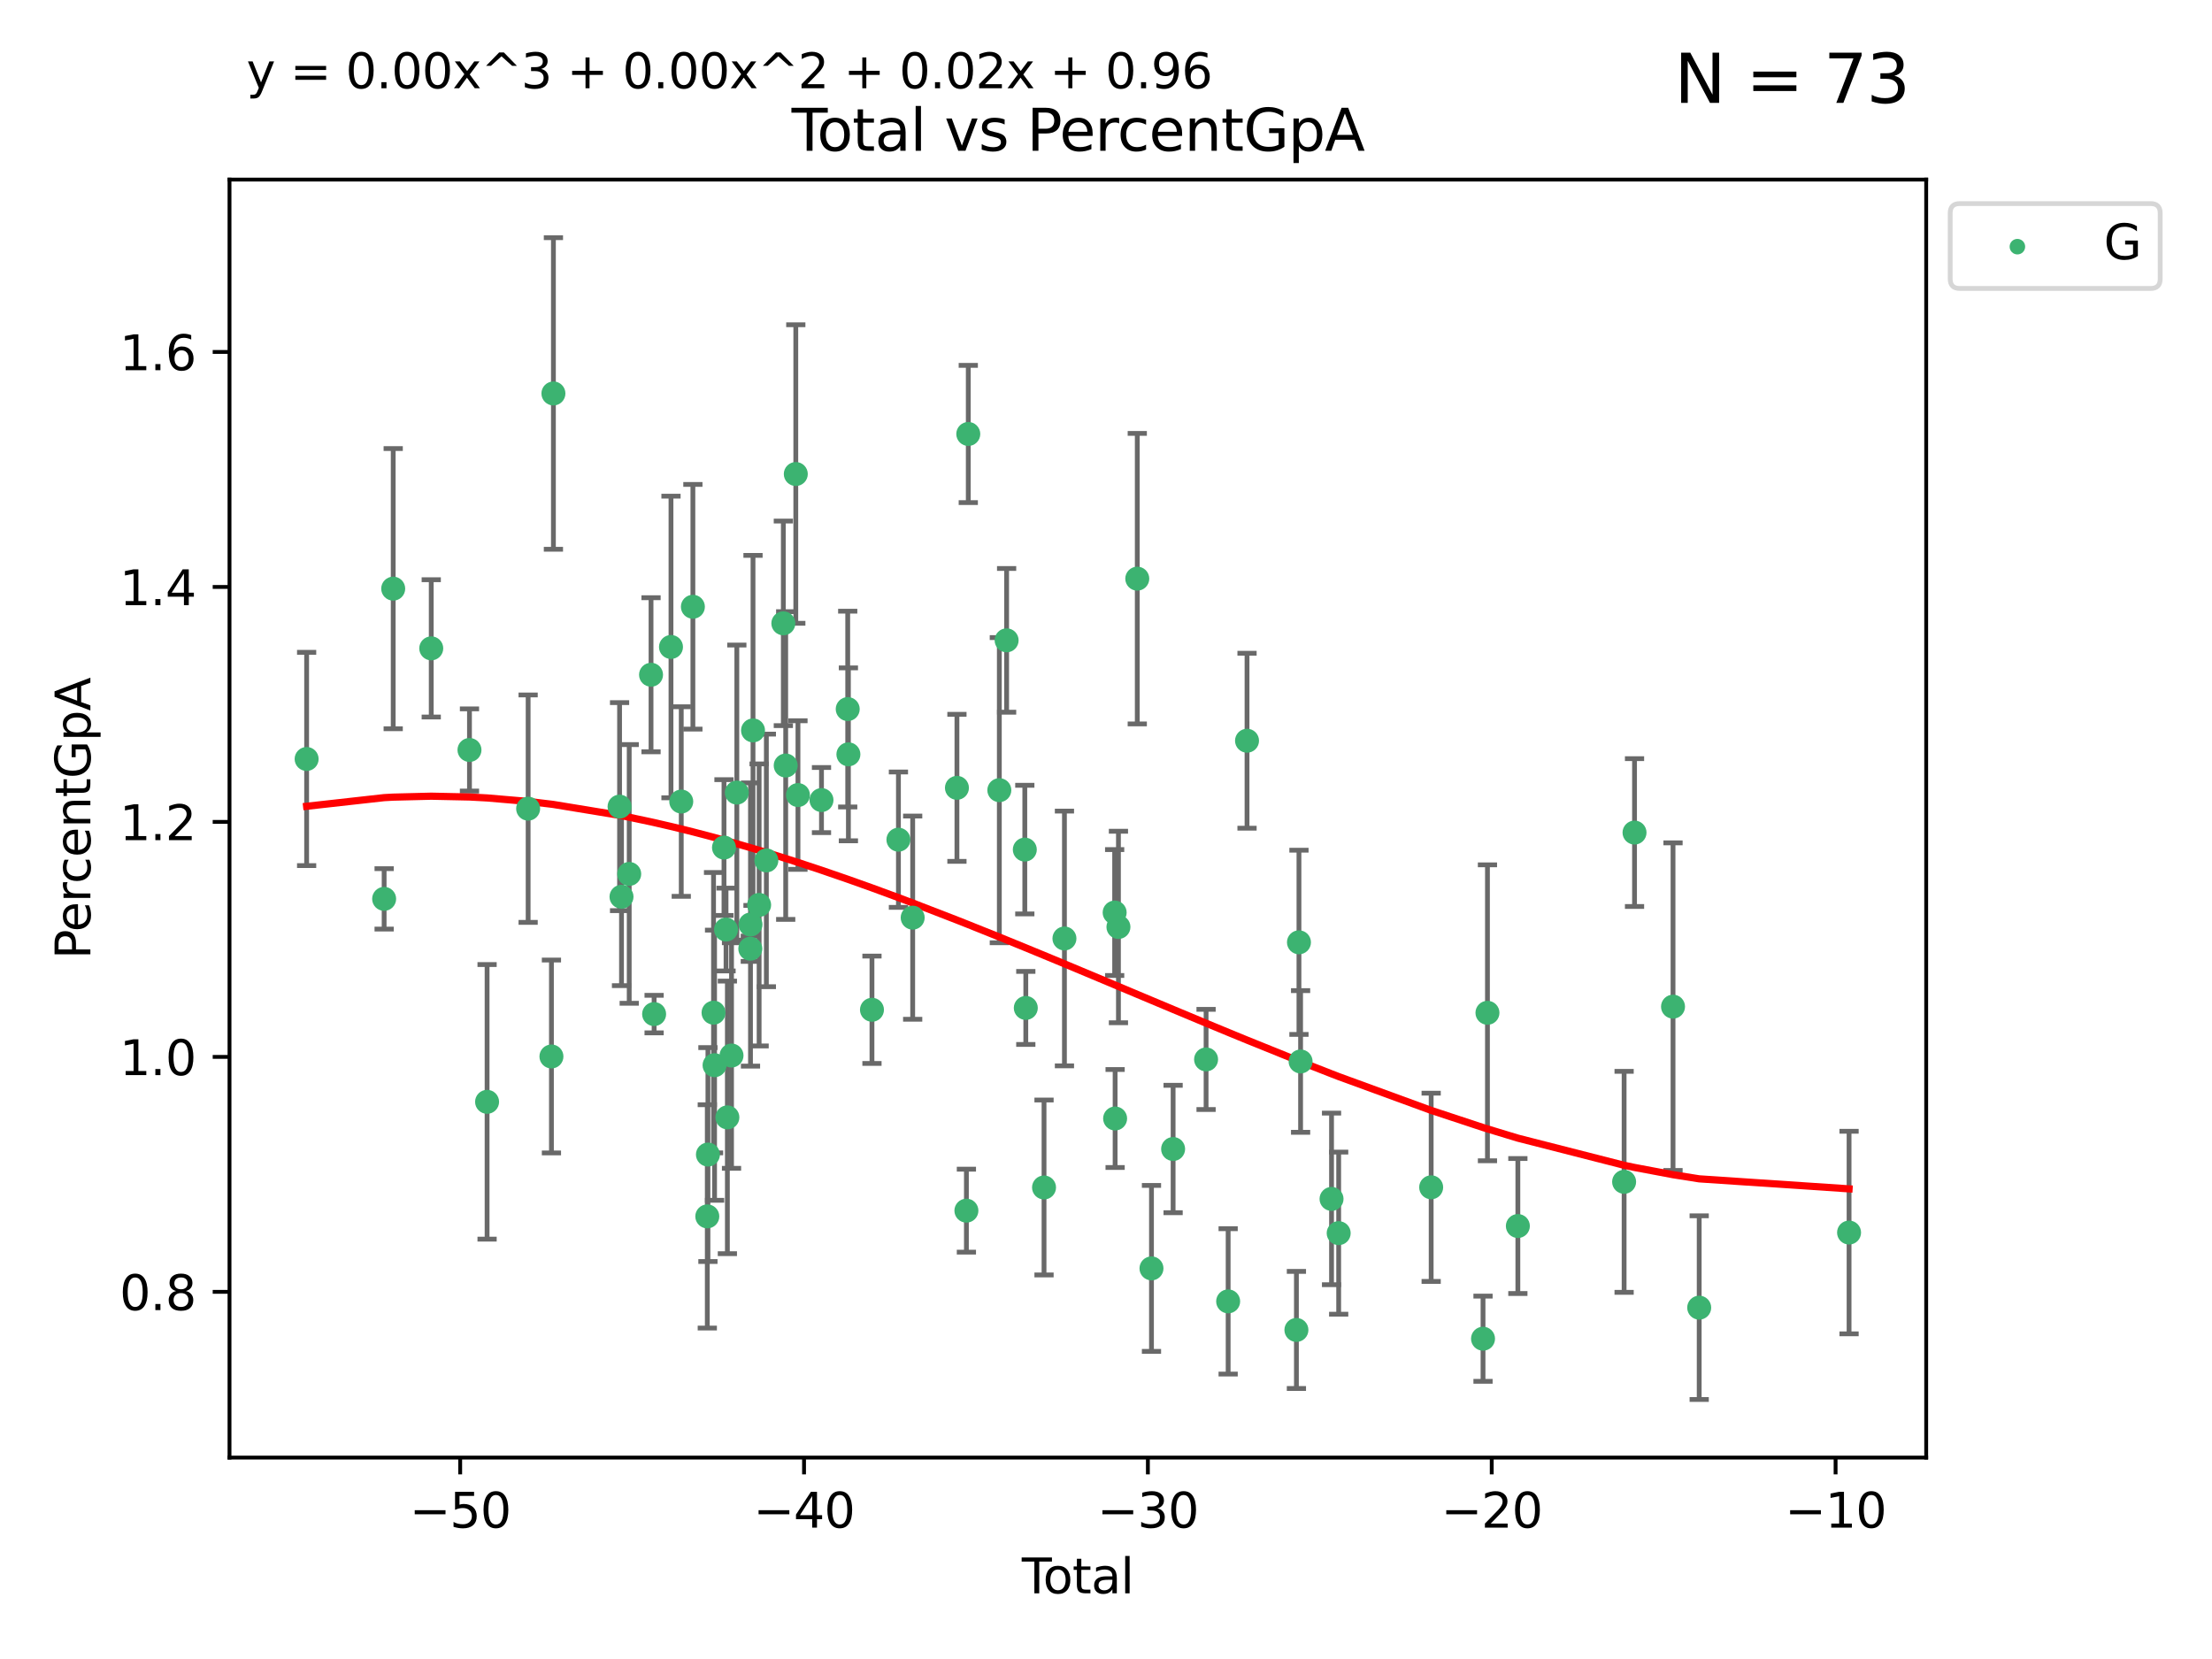 <?xml version="1.0" encoding="utf-8" standalone="no"?>
<!DOCTYPE svg PUBLIC "-//W3C//DTD SVG 1.1//EN"
  "http://www.w3.org/Graphics/SVG/1.1/DTD/svg11.dtd">
<svg xmlns:xlink="http://www.w3.org/1999/xlink" width="460.8pt" height="345.6pt" viewBox="0 0 460.8 345.6" xmlns="http://www.w3.org/2000/svg" version="1.1">
 <defs>
  <style type="text/css">*{stroke-linejoin: round; stroke-linecap: butt}</style>
 </defs>
 <g id="figure_1">
  <g id="patch_1">
   <path d="M 0 345.6 
L 460.8 345.6 
L 460.8 0 
L 0 0 
z
" style="fill: #ffffff"/>
  </g>
  <g id="axes_1">
   <g id="patch_2">
    <path d="M 47.81 303.64 
L 401.26 303.64 
L 401.26 37.411 
L 47.81 37.411 
z
" style="fill: #ffffff"/>
   </g>
   <g id="PathCollection_1">
    <defs>
     <path id="m8b95f49f62" d="M 0 1.118 
C 0.297 1.118 0.581 1 0.791 0.791 
C 1 0.581 1.118 0.297 1.118 0 
C 1.118 -0.297 1 -0.581 0.791 -0.791 
C 0.581 -1 0.297 -1.118 0 -1.118 
C -0.297 -1.118 -0.581 -1 -0.791 -0.791 
C -1 -0.581 -1.118 -0.297 -1.118 0 
C -1.118 0.297 -1 0.581 -0.791 0.791 
C -0.581 1 -0.297 1.118 0 1.118 
z
" style="stroke: #3cb371"/>
    </defs>
    <g clip-path="url(#p8c1cac45d9)">
     <use xlink:href="#m8b95f49f62" x="63.876" y="158.109" style="fill: #3cb371; stroke: #3cb371"/>
     <use xlink:href="#m8b95f49f62" x="80.023" y="187.25" style="fill: #3cb371; stroke: #3cb371"/>
     <use xlink:href="#m8b95f49f62" x="81.912" y="122.626" style="fill: #3cb371; stroke: #3cb371"/>
     <use xlink:href="#m8b95f49f62" x="89.836" y="135.065" style="fill: #3cb371; stroke: #3cb371"/>
     <use xlink:href="#m8b95f49f62" x="97.801" y="156.231" style="fill: #3cb371; stroke: #3cb371"/>
     <use xlink:href="#m8b95f49f62" x="101.468" y="229.532" style="fill: #3cb371; stroke: #3cb371"/>
     <use xlink:href="#m8b95f49f62" x="110.02" y="168.459" style="fill: #3cb371; stroke: #3cb371"/>
     <use xlink:href="#m8b95f49f62" x="114.874" y="220.084" style="fill: #3cb371; stroke: #3cb371"/>
     <use xlink:href="#m8b95f49f62" x="115.287" y="81.965" style="fill: #3cb371; stroke: #3cb371"/>
     <use xlink:href="#m8b95f49f62" x="129.068" y="168.035" style="fill: #3cb371; stroke: #3cb371"/>
     <use xlink:href="#m8b95f49f62" x="129.472" y="186.811" style="fill: #3cb371; stroke: #3cb371"/>
     <use xlink:href="#m8b95f49f62" x="131.077" y="182.057" style="fill: #3cb371; stroke: #3cb371"/>
     <use xlink:href="#m8b95f49f62" x="135.623" y="140.562" style="fill: #3cb371; stroke: #3cb371"/>
     <use xlink:href="#m8b95f49f62" x="136.264" y="211.251" style="fill: #3cb371; stroke: #3cb371"/>
     <use xlink:href="#m8b95f49f62" x="139.779" y="134.775" style="fill: #3cb371; stroke: #3cb371"/>
     <use xlink:href="#m8b95f49f62" x="141.918" y="166.976" style="fill: #3cb371; stroke: #3cb371"/>
     <use xlink:href="#m8b95f49f62" x="144.341" y="126.4" style="fill: #3cb371; stroke: #3cb371"/>
     <use xlink:href="#m8b95f49f62" x="147.343" y="253.396" style="fill: #3cb371; stroke: #3cb371"/>
     <use xlink:href="#m8b95f49f62" x="147.475" y="240.516" style="fill: #3cb371; stroke: #3cb371"/>
     <use xlink:href="#m8b95f49f62" x="148.644" y="210.96" style="fill: #3cb371; stroke: #3cb371"/>
     <use xlink:href="#m8b95f49f62" x="148.857" y="221.904" style="fill: #3cb371; stroke: #3cb371"/>
     <use xlink:href="#m8b95f49f62" x="150.82" y="176.561" style="fill: #3cb371; stroke: #3cb371"/>
     <use xlink:href="#m8b95f49f62" x="151.246" y="193.641" style="fill: #3cb371; stroke: #3cb371"/>
     <use xlink:href="#m8b95f49f62" x="151.526" y="232.77" style="fill: #3cb371; stroke: #3cb371"/>
     <use xlink:href="#m8b95f49f62" x="152.389" y="219.885" style="fill: #3cb371; stroke: #3cb371"/>
     <use xlink:href="#m8b95f49f62" x="153.495" y="165.112" style="fill: #3cb371; stroke: #3cb371"/>
     <use xlink:href="#m8b95f49f62" x="156.302" y="197.638" style="fill: #3cb371; stroke: #3cb371"/>
     <use xlink:href="#m8b95f49f62" x="156.342" y="192.593" style="fill: #3cb371; stroke: #3cb371"/>
     <use xlink:href="#m8b95f49f62" x="156.867" y="152.157" style="fill: #3cb371; stroke: #3cb371"/>
     <use xlink:href="#m8b95f49f62" x="158.14" y="188.514" style="fill: #3cb371; stroke: #3cb371"/>
     <use xlink:href="#m8b95f49f62" x="159.647" y="179.242" style="fill: #3cb371; stroke: #3cb371"/>
     <use xlink:href="#m8b95f49f62" x="163.184" y="129.851" style="fill: #3cb371; stroke: #3cb371"/>
     <use xlink:href="#m8b95f49f62" x="163.676" y="159.473" style="fill: #3cb371; stroke: #3cb371"/>
     <use xlink:href="#m8b95f49f62" x="165.779" y="98.747" style="fill: #3cb371; stroke: #3cb371"/>
     <use xlink:href="#m8b95f49f62" x="166.23" y="165.624" style="fill: #3cb371; stroke: #3cb371"/>
     <use xlink:href="#m8b95f49f62" x="171.131" y="166.668" style="fill: #3cb371; stroke: #3cb371"/>
     <use xlink:href="#m8b95f49f62" x="176.595" y="147.713" style="fill: #3cb371; stroke: #3cb371"/>
     <use xlink:href="#m8b95f49f62" x="176.738" y="157.143" style="fill: #3cb371; stroke: #3cb371"/>
     <use xlink:href="#m8b95f49f62" x="181.647" y="210.353" style="fill: #3cb371; stroke: #3cb371"/>
     <use xlink:href="#m8b95f49f62" x="187.159" y="174.922" style="fill: #3cb371; stroke: #3cb371"/>
     <use xlink:href="#m8b95f49f62" x="190.128" y="191.165" style="fill: #3cb371; stroke: #3cb371"/>
     <use xlink:href="#m8b95f49f62" x="199.347" y="164.123" style="fill: #3cb371; stroke: #3cb371"/>
     <use xlink:href="#m8b95f49f62" x="201.319" y="252.201" style="fill: #3cb371; stroke: #3cb371"/>
     <use xlink:href="#m8b95f49f62" x="201.71" y="90.404" style="fill: #3cb371; stroke: #3cb371"/>
     <use xlink:href="#m8b95f49f62" x="208.179" y="164.606" style="fill: #3cb371; stroke: #3cb371"/>
     <use xlink:href="#m8b95f49f62" x="209.697" y="133.393" style="fill: #3cb371; stroke: #3cb371"/>
     <use xlink:href="#m8b95f49f62" x="213.486" y="176.986" style="fill: #3cb371; stroke: #3cb371"/>
     <use xlink:href="#m8b95f49f62" x="213.693" y="209.971" style="fill: #3cb371; stroke: #3cb371"/>
     <use xlink:href="#m8b95f49f62" x="217.491" y="247.373" style="fill: #3cb371; stroke: #3cb371"/>
     <use xlink:href="#m8b95f49f62" x="221.743" y="195.503" style="fill: #3cb371; stroke: #3cb371"/>
     <use xlink:href="#m8b95f49f62" x="232.203" y="190.1" style="fill: #3cb371; stroke: #3cb371"/>
     <use xlink:href="#m8b95f49f62" x="232.299" y="233.004" style="fill: #3cb371; stroke: #3cb371"/>
     <use xlink:href="#m8b95f49f62" x="232.992" y="193.108" style="fill: #3cb371; stroke: #3cb371"/>
     <use xlink:href="#m8b95f49f62" x="236.915" y="120.545" style="fill: #3cb371; stroke: #3cb371"/>
     <use xlink:href="#m8b95f49f62" x="239.874" y="264.23" style="fill: #3cb371; stroke: #3cb371"/>
     <use xlink:href="#m8b95f49f62" x="244.381" y="239.36" style="fill: #3cb371; stroke: #3cb371"/>
     <use xlink:href="#m8b95f49f62" x="251.249" y="220.694" style="fill: #3cb371; stroke: #3cb371"/>
     <use xlink:href="#m8b95f49f62" x="255.847" y="271.1" style="fill: #3cb371; stroke: #3cb371"/>
     <use xlink:href="#m8b95f49f62" x="259.778" y="154.305" style="fill: #3cb371; stroke: #3cb371"/>
     <use xlink:href="#m8b95f49f62" x="270.066" y="277.052" style="fill: #3cb371; stroke: #3cb371"/>
     <use xlink:href="#m8b95f49f62" x="270.597" y="196.301" style="fill: #3cb371; stroke: #3cb371"/>
     <use xlink:href="#m8b95f49f62" x="270.937" y="221.123" style="fill: #3cb371; stroke: #3cb371"/>
     <use xlink:href="#m8b95f49f62" x="277.384" y="249.754" style="fill: #3cb371; stroke: #3cb371"/>
     <use xlink:href="#m8b95f49f62" x="278.871" y="256.886" style="fill: #3cb371; stroke: #3cb371"/>
     <use xlink:href="#m8b95f49f62" x="298.138" y="247.336" style="fill: #3cb371; stroke: #3cb371"/>
     <use xlink:href="#m8b95f49f62" x="308.941" y="278.878" style="fill: #3cb371; stroke: #3cb371"/>
     <use xlink:href="#m8b95f49f62" x="309.865" y="210.985" style="fill: #3cb371; stroke: #3cb371"/>
     <use xlink:href="#m8b95f49f62" x="316.198" y="255.403" style="fill: #3cb371; stroke: #3cb371"/>
     <use xlink:href="#m8b95f49f62" x="338.333" y="246.197" style="fill: #3cb371; stroke: #3cb371"/>
     <use xlink:href="#m8b95f49f62" x="340.502" y="173.441" style="fill: #3cb371; stroke: #3cb371"/>
     <use xlink:href="#m8b95f49f62" x="348.522" y="209.702" style="fill: #3cb371; stroke: #3cb371"/>
     <use xlink:href="#m8b95f49f62" x="353.974" y="272.408" style="fill: #3cb371; stroke: #3cb371"/>
     <use xlink:href="#m8b95f49f62" x="385.194" y="256.764" style="fill: #3cb371; stroke: #3cb371"/>
    </g>
   </g>
   <g id="matplotlib.axis_1">
    <g id="xtick_1">
     <g id="line2d_1">
      <defs>
       <path id="m58af011d8e" d="M 0 0 
L 0 3.5 
" style="stroke: #000000; stroke-width: 0.8"/>
      </defs>
      <g>
       <use xlink:href="#m58af011d8e" x="95.864" y="303.64" style="stroke: #000000; stroke-width: 0.8"/>
      </g>
     </g>
     <g id="text_1">
      <!-- −50 -->
      <g transform="translate(85.312 318.238)scale(0.1 -0.1)">
       <defs>
        <path id="DejaVuSans-2212" d="M 678 2272 
L 4684 2272 
L 4684 1741 
L 678 1741 
L 678 2272 
z
" transform="scale(0.016)"/>
        <path id="DejaVuSans-35" d="M 691 4666 
L 3169 4666 
L 3169 4134 
L 1269 4134 
L 1269 2991 
Q 1406 3038 1543 3061 
Q 1681 3084 1819 3084 
Q 2600 3084 3056 2656 
Q 3513 2228 3513 1497 
Q 3513 744 3044 326 
Q 2575 -91 1722 -91 
Q 1428 -91 1123 -41 
Q 819 9 494 109 
L 494 744 
Q 775 591 1075 516 
Q 1375 441 1709 441 
Q 2250 441 2565 725 
Q 2881 1009 2881 1497 
Q 2881 1984 2565 2268 
Q 2250 2553 1709 2553 
Q 1456 2553 1204 2497 
Q 953 2441 691 2322 
L 691 4666 
z
" transform="scale(0.016)"/>
        <path id="DejaVuSans-30" d="M 2034 4250 
Q 1547 4250 1301 3770 
Q 1056 3291 1056 2328 
Q 1056 1369 1301 889 
Q 1547 409 2034 409 
Q 2525 409 2770 889 
Q 3016 1369 3016 2328 
Q 3016 3291 2770 3770 
Q 2525 4250 2034 4250 
z
M 2034 4750 
Q 2819 4750 3233 4129 
Q 3647 3509 3647 2328 
Q 3647 1150 3233 529 
Q 2819 -91 2034 -91 
Q 1250 -91 836 529 
Q 422 1150 422 2328 
Q 422 3509 836 4129 
Q 1250 4750 2034 4750 
z
" transform="scale(0.016)"/>
       </defs>
       <use xlink:href="#DejaVuSans-2212"/>
       <use xlink:href="#DejaVuSans-35" x="83.789"/>
       <use xlink:href="#DejaVuSans-30" x="147.412"/>
      </g>
     </g>
    </g>
    <g id="xtick_2">
     <g id="line2d_2">
      <g>
       <use xlink:href="#m58af011d8e" x="167.495" y="303.64" style="stroke: #000000; stroke-width: 0.8"/>
      </g>
     </g>
     <g id="text_2">
      <!-- −40 -->
      <g transform="translate(156.942 318.238)scale(0.1 -0.1)">
       <defs>
        <path id="DejaVuSans-34" d="M 2419 4116 
L 825 1625 
L 2419 1625 
L 2419 4116 
z
M 2253 4666 
L 3047 4666 
L 3047 1625 
L 3713 1625 
L 3713 1100 
L 3047 1100 
L 3047 0 
L 2419 0 
L 2419 1100 
L 313 1100 
L 313 1709 
L 2253 4666 
z
" transform="scale(0.016)"/>
       </defs>
       <use xlink:href="#DejaVuSans-2212"/>
       <use xlink:href="#DejaVuSans-34" x="83.789"/>
       <use xlink:href="#DejaVuSans-30" x="147.412"/>
      </g>
     </g>
    </g>
    <g id="xtick_3">
     <g id="line2d_3">
      <g>
       <use xlink:href="#m58af011d8e" x="239.125" y="303.64" style="stroke: #000000; stroke-width: 0.8"/>
      </g>
     </g>
     <g id="text_3">
      <!-- −30 -->
      <g transform="translate(228.573 318.238)scale(0.1 -0.1)">
       <defs>
        <path id="DejaVuSans-33" d="M 2597 2516 
Q 3050 2419 3304 2112 
Q 3559 1806 3559 1356 
Q 3559 666 3084 287 
Q 2609 -91 1734 -91 
Q 1441 -91 1130 -33 
Q 819 25 488 141 
L 488 750 
Q 750 597 1062 519 
Q 1375 441 1716 441 
Q 2309 441 2620 675 
Q 2931 909 2931 1356 
Q 2931 1769 2642 2001 
Q 2353 2234 1838 2234 
L 1294 2234 
L 1294 2753 
L 1863 2753 
Q 2328 2753 2575 2939 
Q 2822 3125 2822 3475 
Q 2822 3834 2567 4026 
Q 2313 4219 1838 4219 
Q 1578 4219 1281 4162 
Q 984 4106 628 3988 
L 628 4550 
Q 988 4650 1302 4700 
Q 1616 4750 1894 4750 
Q 2613 4750 3031 4423 
Q 3450 4097 3450 3541 
Q 3450 3153 3228 2886 
Q 3006 2619 2597 2516 
z
" transform="scale(0.016)"/>
       </defs>
       <use xlink:href="#DejaVuSans-2212"/>
       <use xlink:href="#DejaVuSans-33" x="83.789"/>
       <use xlink:href="#DejaVuSans-30" x="147.412"/>
      </g>
     </g>
    </g>
    <g id="xtick_4">
     <g id="line2d_4">
      <g>
       <use xlink:href="#m58af011d8e" x="310.756" y="303.64" style="stroke: #000000; stroke-width: 0.8"/>
      </g>
     </g>
     <g id="text_4">
      <!-- −20 -->
      <g transform="translate(300.203 318.238)scale(0.1 -0.1)">
       <defs>
        <path id="DejaVuSans-32" d="M 1228 531 
L 3431 531 
L 3431 0 
L 469 0 
L 469 531 
Q 828 903 1448 1529 
Q 2069 2156 2228 2338 
Q 2531 2678 2651 2914 
Q 2772 3150 2772 3378 
Q 2772 3750 2511 3984 
Q 2250 4219 1831 4219 
Q 1534 4219 1204 4116 
Q 875 4013 500 3803 
L 500 4441 
Q 881 4594 1212 4672 
Q 1544 4750 1819 4750 
Q 2544 4750 2975 4387 
Q 3406 4025 3406 3419 
Q 3406 3131 3298 2873 
Q 3191 2616 2906 2266 
Q 2828 2175 2409 1742 
Q 1991 1309 1228 531 
z
" transform="scale(0.016)"/>
       </defs>
       <use xlink:href="#DejaVuSans-2212"/>
       <use xlink:href="#DejaVuSans-32" x="83.789"/>
       <use xlink:href="#DejaVuSans-30" x="147.412"/>
      </g>
     </g>
    </g>
    <g id="xtick_5">
     <g id="line2d_5">
      <g>
       <use xlink:href="#m58af011d8e" x="382.386" y="303.64" style="stroke: #000000; stroke-width: 0.8"/>
      </g>
     </g>
     <g id="text_5">
      <!-- −10 -->
      <g transform="translate(371.834 318.238)scale(0.1 -0.1)">
       <defs>
        <path id="DejaVuSans-31" d="M 794 531 
L 1825 531 
L 1825 4091 
L 703 3866 
L 703 4441 
L 1819 4666 
L 2450 4666 
L 2450 531 
L 3481 531 
L 3481 0 
L 794 0 
L 794 531 
z
" transform="scale(0.016)"/>
       </defs>
       <use xlink:href="#DejaVuSans-2212"/>
       <use xlink:href="#DejaVuSans-31" x="83.789"/>
       <use xlink:href="#DejaVuSans-30" x="147.412"/>
      </g>
     </g>
    </g>
    <g id="text_6">
     <!-- Total -->
     <g transform="translate(212.858 331.917)scale(0.1 -0.1)">
      <defs>
       <path id="DejaVuSans-54" d="M -19 4666 
L 3928 4666 
L 3928 4134 
L 2272 4134 
L 2272 0 
L 1638 0 
L 1638 4134 
L -19 4134 
L -19 4666 
z
" transform="scale(0.016)"/>
       <path id="DejaVuSans-6f" d="M 1959 3097 
Q 1497 3097 1228 2736 
Q 959 2375 959 1747 
Q 959 1119 1226 758 
Q 1494 397 1959 397 
Q 2419 397 2687 759 
Q 2956 1122 2956 1747 
Q 2956 2369 2687 2733 
Q 2419 3097 1959 3097 
z
M 1959 3584 
Q 2709 3584 3137 3096 
Q 3566 2609 3566 1747 
Q 3566 888 3137 398 
Q 2709 -91 1959 -91 
Q 1206 -91 779 398 
Q 353 888 353 1747 
Q 353 2609 779 3096 
Q 1206 3584 1959 3584 
z
" transform="scale(0.016)"/>
       <path id="DejaVuSans-74" d="M 1172 4494 
L 1172 3500 
L 2356 3500 
L 2356 3053 
L 1172 3053 
L 1172 1153 
Q 1172 725 1289 603 
Q 1406 481 1766 481 
L 2356 481 
L 2356 0 
L 1766 0 
Q 1100 0 847 248 
Q 594 497 594 1153 
L 594 3053 
L 172 3053 
L 172 3500 
L 594 3500 
L 594 4494 
L 1172 4494 
z
" transform="scale(0.016)"/>
       <path id="DejaVuSans-61" d="M 2194 1759 
Q 1497 1759 1228 1600 
Q 959 1441 959 1056 
Q 959 750 1161 570 
Q 1363 391 1709 391 
Q 2188 391 2477 730 
Q 2766 1069 2766 1631 
L 2766 1759 
L 2194 1759 
z
M 3341 1997 
L 3341 0 
L 2766 0 
L 2766 531 
Q 2569 213 2275 61 
Q 1981 -91 1556 -91 
Q 1019 -91 701 211 
Q 384 513 384 1019 
Q 384 1609 779 1909 
Q 1175 2209 1959 2209 
L 2766 2209 
L 2766 2266 
Q 2766 2663 2505 2880 
Q 2244 3097 1772 3097 
Q 1472 3097 1187 3025 
Q 903 2953 641 2809 
L 641 3341 
Q 956 3463 1253 3523 
Q 1550 3584 1831 3584 
Q 2591 3584 2966 3190 
Q 3341 2797 3341 1997 
z
" transform="scale(0.016)"/>
       <path id="DejaVuSans-6c" d="M 603 4863 
L 1178 4863 
L 1178 0 
L 603 0 
L 603 4863 
z
" transform="scale(0.016)"/>
      </defs>
      <use xlink:href="#DejaVuSans-54"/>
      <use xlink:href="#DejaVuSans-6f" x="44.084"/>
      <use xlink:href="#DejaVuSans-74" x="105.266"/>
      <use xlink:href="#DejaVuSans-61" x="144.475"/>
      <use xlink:href="#DejaVuSans-6c" x="205.754"/>
     </g>
    </g>
   </g>
   <g id="matplotlib.axis_2">
    <g id="ytick_1">
     <g id="line2d_6">
      <defs>
       <path id="mfba64fe95c" d="M 0 0 
L -3.5 0 
" style="stroke: #000000; stroke-width: 0.8"/>
      </defs>
      <g>
       <use xlink:href="#mfba64fe95c" x="47.81" y="269.118" style="stroke: #000000; stroke-width: 0.8"/>
      </g>
     </g>
     <g id="text_7">
      <!-- 0.8 -->
      <g transform="translate(24.907 272.918)scale(0.1 -0.1)">
       <defs>
        <path id="DejaVuSans-2e" d="M 684 794 
L 1344 794 
L 1344 0 
L 684 0 
L 684 794 
z
" transform="scale(0.016)"/>
        <path id="DejaVuSans-38" d="M 2034 2216 
Q 1584 2216 1326 1975 
Q 1069 1734 1069 1313 
Q 1069 891 1326 650 
Q 1584 409 2034 409 
Q 2484 409 2743 651 
Q 3003 894 3003 1313 
Q 3003 1734 2745 1975 
Q 2488 2216 2034 2216 
z
M 1403 2484 
Q 997 2584 770 2862 
Q 544 3141 544 3541 
Q 544 4100 942 4425 
Q 1341 4750 2034 4750 
Q 2731 4750 3128 4425 
Q 3525 4100 3525 3541 
Q 3525 3141 3298 2862 
Q 3072 2584 2669 2484 
Q 3125 2378 3379 2068 
Q 3634 1759 3634 1313 
Q 3634 634 3220 271 
Q 2806 -91 2034 -91 
Q 1263 -91 848 271 
Q 434 634 434 1313 
Q 434 1759 690 2068 
Q 947 2378 1403 2484 
z
M 1172 3481 
Q 1172 3119 1398 2916 
Q 1625 2713 2034 2713 
Q 2441 2713 2670 2916 
Q 2900 3119 2900 3481 
Q 2900 3844 2670 4047 
Q 2441 4250 2034 4250 
Q 1625 4250 1398 4047 
Q 1172 3844 1172 3481 
z
" transform="scale(0.016)"/>
       </defs>
       <use xlink:href="#DejaVuSans-30"/>
       <use xlink:href="#DejaVuSans-2e" x="63.623"/>
       <use xlink:href="#DejaVuSans-38" x="95.41"/>
      </g>
     </g>
    </g>
    <g id="ytick_2">
     <g id="line2d_7">
      <g>
       <use xlink:href="#mfba64fe95c" x="47.81" y="220.168" style="stroke: #000000; stroke-width: 0.8"/>
      </g>
     </g>
     <g id="text_8">
      <!-- 1.0 -->
      <g transform="translate(24.907 223.967)scale(0.1 -0.1)">
       <use xlink:href="#DejaVuSans-31"/>
       <use xlink:href="#DejaVuSans-2e" x="63.623"/>
       <use xlink:href="#DejaVuSans-30" x="95.41"/>
      </g>
     </g>
    </g>
    <g id="ytick_3">
     <g id="line2d_8">
      <g>
       <use xlink:href="#mfba64fe95c" x="47.81" y="171.218" style="stroke: #000000; stroke-width: 0.8"/>
      </g>
     </g>
     <g id="text_9">
      <!-- 1.2 -->
      <g transform="translate(24.907 175.017)scale(0.1 -0.1)">
       <use xlink:href="#DejaVuSans-31"/>
       <use xlink:href="#DejaVuSans-2e" x="63.623"/>
       <use xlink:href="#DejaVuSans-32" x="95.41"/>
      </g>
     </g>
    </g>
    <g id="ytick_4">
     <g id="line2d_9">
      <g>
       <use xlink:href="#mfba64fe95c" x="47.81" y="122.268" style="stroke: #000000; stroke-width: 0.8"/>
      </g>
     </g>
     <g id="text_10">
      <!-- 1.4 -->
      <g transform="translate(24.907 126.067)scale(0.1 -0.1)">
       <use xlink:href="#DejaVuSans-31"/>
       <use xlink:href="#DejaVuSans-2e" x="63.623"/>
       <use xlink:href="#DejaVuSans-34" x="95.41"/>
      </g>
     </g>
    </g>
    <g id="ytick_5">
     <g id="line2d_10">
      <g>
       <use xlink:href="#mfba64fe95c" x="47.81" y="73.317" style="stroke: #000000; stroke-width: 0.8"/>
      </g>
     </g>
     <g id="text_11">
      <!-- 1.6 -->
      <g transform="translate(24.907 77.117)scale(0.1 -0.1)">
       <defs>
        <path id="DejaVuSans-36" d="M 2113 2584 
Q 1688 2584 1439 2293 
Q 1191 2003 1191 1497 
Q 1191 994 1439 701 
Q 1688 409 2113 409 
Q 2538 409 2786 701 
Q 3034 994 3034 1497 
Q 3034 2003 2786 2293 
Q 2538 2584 2113 2584 
z
M 3366 4563 
L 3366 3988 
Q 3128 4100 2886 4159 
Q 2644 4219 2406 4219 
Q 1781 4219 1451 3797 
Q 1122 3375 1075 2522 
Q 1259 2794 1537 2939 
Q 1816 3084 2150 3084 
Q 2853 3084 3261 2657 
Q 3669 2231 3669 1497 
Q 3669 778 3244 343 
Q 2819 -91 2113 -91 
Q 1303 -91 875 529 
Q 447 1150 447 2328 
Q 447 3434 972 4092 
Q 1497 4750 2381 4750 
Q 2619 4750 2861 4703 
Q 3103 4656 3366 4563 
z
" transform="scale(0.016)"/>
       </defs>
       <use xlink:href="#DejaVuSans-31"/>
       <use xlink:href="#DejaVuSans-2e" x="63.623"/>
       <use xlink:href="#DejaVuSans-36" x="95.41"/>
      </g>
     </g>
    </g>
    <g id="text_12">
     <!-- PercentGpA -->
     <g transform="translate(18.827 199.802)rotate(-90)scale(0.1 -0.1)">
      <defs>
       <path id="DejaVuSans-50" d="M 1259 4147 
L 1259 2394 
L 2053 2394 
Q 2494 2394 2734 2622 
Q 2975 2850 2975 3272 
Q 2975 3691 2734 3919 
Q 2494 4147 2053 4147 
L 1259 4147 
z
M 628 4666 
L 2053 4666 
Q 2838 4666 3239 4311 
Q 3641 3956 3641 3272 
Q 3641 2581 3239 2228 
Q 2838 1875 2053 1875 
L 1259 1875 
L 1259 0 
L 628 0 
L 628 4666 
z
" transform="scale(0.016)"/>
       <path id="DejaVuSans-65" d="M 3597 1894 
L 3597 1613 
L 953 1613 
Q 991 1019 1311 708 
Q 1631 397 2203 397 
Q 2534 397 2845 478 
Q 3156 559 3463 722 
L 3463 178 
Q 3153 47 2828 -22 
Q 2503 -91 2169 -91 
Q 1331 -91 842 396 
Q 353 884 353 1716 
Q 353 2575 817 3079 
Q 1281 3584 2069 3584 
Q 2775 3584 3186 3129 
Q 3597 2675 3597 1894 
z
M 3022 2063 
Q 3016 2534 2758 2815 
Q 2500 3097 2075 3097 
Q 1594 3097 1305 2825 
Q 1016 2553 972 2059 
L 3022 2063 
z
" transform="scale(0.016)"/>
       <path id="DejaVuSans-72" d="M 2631 2963 
Q 2534 3019 2420 3045 
Q 2306 3072 2169 3072 
Q 1681 3072 1420 2755 
Q 1159 2438 1159 1844 
L 1159 0 
L 581 0 
L 581 3500 
L 1159 3500 
L 1159 2956 
Q 1341 3275 1631 3429 
Q 1922 3584 2338 3584 
Q 2397 3584 2469 3576 
Q 2541 3569 2628 3553 
L 2631 2963 
z
" transform="scale(0.016)"/>
       <path id="DejaVuSans-63" d="M 3122 3366 
L 3122 2828 
Q 2878 2963 2633 3030 
Q 2388 3097 2138 3097 
Q 1578 3097 1268 2742 
Q 959 2388 959 1747 
Q 959 1106 1268 751 
Q 1578 397 2138 397 
Q 2388 397 2633 464 
Q 2878 531 3122 666 
L 3122 134 
Q 2881 22 2623 -34 
Q 2366 -91 2075 -91 
Q 1284 -91 818 406 
Q 353 903 353 1747 
Q 353 2603 823 3093 
Q 1294 3584 2113 3584 
Q 2378 3584 2631 3529 
Q 2884 3475 3122 3366 
z
" transform="scale(0.016)"/>
       <path id="DejaVuSans-6e" d="M 3513 2113 
L 3513 0 
L 2938 0 
L 2938 2094 
Q 2938 2591 2744 2837 
Q 2550 3084 2163 3084 
Q 1697 3084 1428 2787 
Q 1159 2491 1159 1978 
L 1159 0 
L 581 0 
L 581 3500 
L 1159 3500 
L 1159 2956 
Q 1366 3272 1645 3428 
Q 1925 3584 2291 3584 
Q 2894 3584 3203 3211 
Q 3513 2838 3513 2113 
z
" transform="scale(0.016)"/>
       <path id="DejaVuSans-47" d="M 3809 666 
L 3809 1919 
L 2778 1919 
L 2778 2438 
L 4434 2438 
L 4434 434 
Q 4069 175 3628 42 
Q 3188 -91 2688 -91 
Q 1594 -91 976 548 
Q 359 1188 359 2328 
Q 359 3472 976 4111 
Q 1594 4750 2688 4750 
Q 3144 4750 3555 4637 
Q 3966 4525 4313 4306 
L 4313 3634 
Q 3963 3931 3569 4081 
Q 3175 4231 2741 4231 
Q 1884 4231 1454 3753 
Q 1025 3275 1025 2328 
Q 1025 1384 1454 906 
Q 1884 428 2741 428 
Q 3075 428 3337 486 
Q 3600 544 3809 666 
z
" transform="scale(0.016)"/>
       <path id="DejaVuSans-70" d="M 1159 525 
L 1159 -1331 
L 581 -1331 
L 581 3500 
L 1159 3500 
L 1159 2969 
Q 1341 3281 1617 3432 
Q 1894 3584 2278 3584 
Q 2916 3584 3314 3078 
Q 3713 2572 3713 1747 
Q 3713 922 3314 415 
Q 2916 -91 2278 -91 
Q 1894 -91 1617 61 
Q 1341 213 1159 525 
z
M 3116 1747 
Q 3116 2381 2855 2742 
Q 2594 3103 2138 3103 
Q 1681 3103 1420 2742 
Q 1159 2381 1159 1747 
Q 1159 1113 1420 752 
Q 1681 391 2138 391 
Q 2594 391 2855 752 
Q 3116 1113 3116 1747 
z
" transform="scale(0.016)"/>
       <path id="DejaVuSans-41" d="M 2188 4044 
L 1331 1722 
L 3047 1722 
L 2188 4044 
z
M 1831 4666 
L 2547 4666 
L 4325 0 
L 3669 0 
L 3244 1197 
L 1141 1197 
L 716 0 
L 50 0 
L 1831 4666 
z
" transform="scale(0.016)"/>
      </defs>
      <use xlink:href="#DejaVuSans-50"/>
      <use xlink:href="#DejaVuSans-65" x="56.678"/>
      <use xlink:href="#DejaVuSans-72" x="118.201"/>
      <use xlink:href="#DejaVuSans-63" x="157.064"/>
      <use xlink:href="#DejaVuSans-65" x="212.045"/>
      <use xlink:href="#DejaVuSans-6e" x="273.568"/>
      <use xlink:href="#DejaVuSans-74" x="336.947"/>
      <use xlink:href="#DejaVuSans-47" x="376.156"/>
      <use xlink:href="#DejaVuSans-70" x="453.646"/>
      <use xlink:href="#DejaVuSans-41" x="517.123"/>
     </g>
    </g>
   </g>
   <g id="LineCollection_1">
    <path d="M 63.876 180.322 
L 63.876 135.895 
" clip-path="url(#p8c1cac45d9)" style="fill: none; stroke: #696969"/>
    <path d="M 80.023 193.54 
L 80.023 180.96 
" clip-path="url(#p8c1cac45d9)" style="fill: none; stroke: #696969"/>
    <path d="M 81.912 151.811 
L 81.912 93.44 
" clip-path="url(#p8c1cac45d9)" style="fill: none; stroke: #696969"/>
    <path d="M 89.836 149.364 
L 89.836 120.765 
" clip-path="url(#p8c1cac45d9)" style="fill: none; stroke: #696969"/>
    <path d="M 97.801 164.796 
L 97.801 147.667 
" clip-path="url(#p8c1cac45d9)" style="fill: none; stroke: #696969"/>
    <path d="M 101.468 258.133 
L 101.468 200.932 
" clip-path="url(#p8c1cac45d9)" style="fill: none; stroke: #696969"/>
    <path d="M 110.02 192.146 
L 110.02 144.772 
" clip-path="url(#p8c1cac45d9)" style="fill: none; stroke: #696969"/>
    <path d="M 114.874 240.176 
L 114.874 199.992 
" clip-path="url(#p8c1cac45d9)" style="fill: none; stroke: #696969"/>
    <path d="M 115.287 114.417 
L 115.287 49.513 
" clip-path="url(#p8c1cac45d9)" style="fill: none; stroke: #696969"/>
    <path d="M 129.068 189.701 
L 129.068 146.369 
" clip-path="url(#p8c1cac45d9)" style="fill: none; stroke: #696969"/>
    <path d="M 129.472 205.327 
L 129.472 168.295 
" clip-path="url(#p8c1cac45d9)" style="fill: none; stroke: #696969"/>
    <path d="M 131.077 209.001 
L 131.077 155.113 
" clip-path="url(#p8c1cac45d9)" style="fill: none; stroke: #696969"/>
    <path d="M 135.623 156.61 
L 135.623 124.513 
" clip-path="url(#p8c1cac45d9)" style="fill: none; stroke: #696969"/>
    <path d="M 136.264 215.161 
L 136.264 207.341 
" clip-path="url(#p8c1cac45d9)" style="fill: none; stroke: #696969"/>
    <path d="M 139.779 166.194 
L 139.779 103.357 
" clip-path="url(#p8c1cac45d9)" style="fill: none; stroke: #696969"/>
    <path d="M 141.918 186.726 
L 141.918 147.226 
" clip-path="url(#p8c1cac45d9)" style="fill: none; stroke: #696969"/>
    <path d="M 144.341 151.882 
L 144.341 100.919 
" clip-path="url(#p8c1cac45d9)" style="fill: none; stroke: #696969"/>
    <path d="M 147.343 276.658 
L 147.343 230.134 
" clip-path="url(#p8c1cac45d9)" style="fill: none; stroke: #696969"/>
    <path d="M 147.475 262.798 
L 147.475 218.235 
" clip-path="url(#p8c1cac45d9)" style="fill: none; stroke: #696969"/>
    <path d="M 148.644 240.163 
L 148.644 181.758 
" clip-path="url(#p8c1cac45d9)" style="fill: none; stroke: #696969"/>
    <path d="M 148.857 250.046 
L 148.857 193.762 
" clip-path="url(#p8c1cac45d9)" style="fill: none; stroke: #696969"/>
    <path d="M 150.82 190.703 
L 150.82 162.419 
" clip-path="url(#p8c1cac45d9)" style="fill: none; stroke: #696969"/>
    <path d="M 151.246 202.267 
L 151.246 185.015 
" clip-path="url(#p8c1cac45d9)" style="fill: none; stroke: #696969"/>
    <path d="M 151.526 261.161 
L 151.526 204.378 
" clip-path="url(#p8c1cac45d9)" style="fill: none; stroke: #696969"/>
    <path d="M 152.389 243.381 
L 152.389 196.389 
" clip-path="url(#p8c1cac45d9)" style="fill: none; stroke: #696969"/>
    <path d="M 153.495 195.851 
L 153.495 134.372 
" clip-path="url(#p8c1cac45d9)" style="fill: none; stroke: #696969"/>
    <path d="M 156.302 200.272 
L 156.302 195.004 
" clip-path="url(#p8c1cac45d9)" style="fill: none; stroke: #696969"/>
    <path d="M 156.342 222.095 
L 156.342 163.091 
" clip-path="url(#p8c1cac45d9)" style="fill: none; stroke: #696969"/>
    <path d="M 156.867 188.618 
L 156.867 115.696 
" clip-path="url(#p8c1cac45d9)" style="fill: none; stroke: #696969"/>
    <path d="M 158.14 217.889 
L 158.14 159.139 
" clip-path="url(#p8c1cac45d9)" style="fill: none; stroke: #696969"/>
    <path d="M 159.647 205.55 
L 159.647 152.934 
" clip-path="url(#p8c1cac45d9)" style="fill: none; stroke: #696969"/>
    <path d="M 163.184 151.159 
L 163.184 108.544 
" clip-path="url(#p8c1cac45d9)" style="fill: none; stroke: #696969"/>
    <path d="M 163.676 191.529 
L 163.676 127.418 
" clip-path="url(#p8c1cac45d9)" style="fill: none; stroke: #696969"/>
    <path d="M 165.779 129.843 
L 165.779 67.652 
" clip-path="url(#p8c1cac45d9)" style="fill: none; stroke: #696969"/>
    <path d="M 166.23 181.102 
L 166.23 150.146 
" clip-path="url(#p8c1cac45d9)" style="fill: none; stroke: #696969"/>
    <path d="M 171.131 173.452 
L 171.131 159.885 
" clip-path="url(#p8c1cac45d9)" style="fill: none; stroke: #696969"/>
    <path d="M 176.595 168.106 
L 176.595 127.32 
" clip-path="url(#p8c1cac45d9)" style="fill: none; stroke: #696969"/>
    <path d="M 176.738 175.154 
L 176.738 139.132 
" clip-path="url(#p8c1cac45d9)" style="fill: none; stroke: #696969"/>
    <path d="M 181.647 221.538 
L 181.647 199.168 
" clip-path="url(#p8c1cac45d9)" style="fill: none; stroke: #696969"/>
    <path d="M 187.159 189.023 
L 187.159 160.82 
" clip-path="url(#p8c1cac45d9)" style="fill: none; stroke: #696969"/>
    <path d="M 190.128 212.329 
L 190.128 170.002 
" clip-path="url(#p8c1cac45d9)" style="fill: none; stroke: #696969"/>
    <path d="M 199.347 179.436 
L 199.347 148.809 
" clip-path="url(#p8c1cac45d9)" style="fill: none; stroke: #696969"/>
    <path d="M 201.319 260.841 
L 201.319 243.56 
" clip-path="url(#p8c1cac45d9)" style="fill: none; stroke: #696969"/>
    <path d="M 201.71 104.696 
L 201.71 76.113 
" clip-path="url(#p8c1cac45d9)" style="fill: none; stroke: #696969"/>
    <path d="M 208.179 196.391 
L 208.179 132.82 
" clip-path="url(#p8c1cac45d9)" style="fill: none; stroke: #696969"/>
    <path d="M 209.697 148.364 
L 209.697 118.422 
" clip-path="url(#p8c1cac45d9)" style="fill: none; stroke: #696969"/>
    <path d="M 213.486 190.385 
L 213.486 163.588 
" clip-path="url(#p8c1cac45d9)" style="fill: none; stroke: #696969"/>
    <path d="M 213.693 217.581 
L 213.693 202.361 
" clip-path="url(#p8c1cac45d9)" style="fill: none; stroke: #696969"/>
    <path d="M 217.491 265.592 
L 217.491 229.153 
" clip-path="url(#p8c1cac45d9)" style="fill: none; stroke: #696969"/>
    <path d="M 221.743 222.039 
L 221.743 168.967 
" clip-path="url(#p8c1cac45d9)" style="fill: none; stroke: #696969"/>
    <path d="M 232.203 203.216 
L 232.203 176.984 
" clip-path="url(#p8c1cac45d9)" style="fill: none; stroke: #696969"/>
    <path d="M 232.299 243.209 
L 232.299 222.799 
" clip-path="url(#p8c1cac45d9)" style="fill: none; stroke: #696969"/>
    <path d="M 232.992 213.052 
L 232.992 173.163 
" clip-path="url(#p8c1cac45d9)" style="fill: none; stroke: #696969"/>
    <path d="M 236.915 150.808 
L 236.915 90.283 
" clip-path="url(#p8c1cac45d9)" style="fill: none; stroke: #696969"/>
    <path d="M 239.874 281.518 
L 239.874 246.943 
" clip-path="url(#p8c1cac45d9)" style="fill: none; stroke: #696969"/>
    <path d="M 244.381 252.631 
L 244.381 226.089 
" clip-path="url(#p8c1cac45d9)" style="fill: none; stroke: #696969"/>
    <path d="M 251.249 231.127 
L 251.249 210.262 
" clip-path="url(#p8c1cac45d9)" style="fill: none; stroke: #696969"/>
    <path d="M 255.847 286.241 
L 255.847 255.958 
" clip-path="url(#p8c1cac45d9)" style="fill: none; stroke: #696969"/>
    <path d="M 259.778 172.527 
L 259.778 136.084 
" clip-path="url(#p8c1cac45d9)" style="fill: none; stroke: #696969"/>
    <path d="M 270.066 289.246 
L 270.066 264.857 
" clip-path="url(#p8c1cac45d9)" style="fill: none; stroke: #696969"/>
    <path d="M 270.597 215.49 
L 270.597 177.111 
" clip-path="url(#p8c1cac45d9)" style="fill: none; stroke: #696969"/>
    <path d="M 270.937 235.882 
L 270.937 206.364 
" clip-path="url(#p8c1cac45d9)" style="fill: none; stroke: #696969"/>
    <path d="M 277.384 267.623 
L 277.384 231.885 
" clip-path="url(#p8c1cac45d9)" style="fill: none; stroke: #696969"/>
    <path d="M 278.871 273.772 
L 278.871 239.999 
" clip-path="url(#p8c1cac45d9)" style="fill: none; stroke: #696969"/>
    <path d="M 298.138 266.945 
L 298.138 227.727 
" clip-path="url(#p8c1cac45d9)" style="fill: none; stroke: #696969"/>
    <path d="M 308.941 287.752 
L 308.941 270.005 
" clip-path="url(#p8c1cac45d9)" style="fill: none; stroke: #696969"/>
    <path d="M 309.865 241.806 
L 309.865 180.164 
" clip-path="url(#p8c1cac45d9)" style="fill: none; stroke: #696969"/>
    <path d="M 316.198 269.465 
L 316.198 241.34 
" clip-path="url(#p8c1cac45d9)" style="fill: none; stroke: #696969"/>
    <path d="M 338.333 269.217 
L 338.333 223.177 
" clip-path="url(#p8c1cac45d9)" style="fill: none; stroke: #696969"/>
    <path d="M 340.502 188.836 
L 340.502 158.045 
" clip-path="url(#p8c1cac45d9)" style="fill: none; stroke: #696969"/>
    <path d="M 348.522 243.822 
L 348.522 175.583 
" clip-path="url(#p8c1cac45d9)" style="fill: none; stroke: #696969"/>
    <path d="M 353.974 291.539 
L 353.974 253.277 
" clip-path="url(#p8c1cac45d9)" style="fill: none; stroke: #696969"/>
    <path d="M 385.194 277.86 
L 385.194 235.669 
" clip-path="url(#p8c1cac45d9)" style="fill: none; stroke: #696969"/>
   </g>
   <g id="line2d_11">
    <defs>
     <path id="mfb46bc7467" d="M 2 0 
L -2 -0 
" style="stroke: #696969"/>
    </defs>
    <g clip-path="url(#p8c1cac45d9)">
     <use xlink:href="#mfb46bc7467" x="63.876" y="180.322" style="fill: #696969; stroke: #696969"/>
     <use xlink:href="#mfb46bc7467" x="80.023" y="193.54" style="fill: #696969; stroke: #696969"/>
     <use xlink:href="#mfb46bc7467" x="81.912" y="151.811" style="fill: #696969; stroke: #696969"/>
     <use xlink:href="#mfb46bc7467" x="89.836" y="149.364" style="fill: #696969; stroke: #696969"/>
     <use xlink:href="#mfb46bc7467" x="97.801" y="164.796" style="fill: #696969; stroke: #696969"/>
     <use xlink:href="#mfb46bc7467" x="101.468" y="258.133" style="fill: #696969; stroke: #696969"/>
     <use xlink:href="#mfb46bc7467" x="110.02" y="192.146" style="fill: #696969; stroke: #696969"/>
     <use xlink:href="#mfb46bc7467" x="114.874" y="240.176" style="fill: #696969; stroke: #696969"/>
     <use xlink:href="#mfb46bc7467" x="115.287" y="114.417" style="fill: #696969; stroke: #696969"/>
     <use xlink:href="#mfb46bc7467" x="129.068" y="189.701" style="fill: #696969; stroke: #696969"/>
     <use xlink:href="#mfb46bc7467" x="129.472" y="205.327" style="fill: #696969; stroke: #696969"/>
     <use xlink:href="#mfb46bc7467" x="131.077" y="209.001" style="fill: #696969; stroke: #696969"/>
     <use xlink:href="#mfb46bc7467" x="135.623" y="156.61" style="fill: #696969; stroke: #696969"/>
     <use xlink:href="#mfb46bc7467" x="136.264" y="215.161" style="fill: #696969; stroke: #696969"/>
     <use xlink:href="#mfb46bc7467" x="139.779" y="166.194" style="fill: #696969; stroke: #696969"/>
     <use xlink:href="#mfb46bc7467" x="141.918" y="186.726" style="fill: #696969; stroke: #696969"/>
     <use xlink:href="#mfb46bc7467" x="144.341" y="151.882" style="fill: #696969; stroke: #696969"/>
     <use xlink:href="#mfb46bc7467" x="147.343" y="276.658" style="fill: #696969; stroke: #696969"/>
     <use xlink:href="#mfb46bc7467" x="147.475" y="262.798" style="fill: #696969; stroke: #696969"/>
     <use xlink:href="#mfb46bc7467" x="148.644" y="240.163" style="fill: #696969; stroke: #696969"/>
     <use xlink:href="#mfb46bc7467" x="148.857" y="250.046" style="fill: #696969; stroke: #696969"/>
     <use xlink:href="#mfb46bc7467" x="150.82" y="190.703" style="fill: #696969; stroke: #696969"/>
     <use xlink:href="#mfb46bc7467" x="151.246" y="202.267" style="fill: #696969; stroke: #696969"/>
     <use xlink:href="#mfb46bc7467" x="151.526" y="261.161" style="fill: #696969; stroke: #696969"/>
     <use xlink:href="#mfb46bc7467" x="152.389" y="243.381" style="fill: #696969; stroke: #696969"/>
     <use xlink:href="#mfb46bc7467" x="153.495" y="195.851" style="fill: #696969; stroke: #696969"/>
     <use xlink:href="#mfb46bc7467" x="156.302" y="200.272" style="fill: #696969; stroke: #696969"/>
     <use xlink:href="#mfb46bc7467" x="156.342" y="222.095" style="fill: #696969; stroke: #696969"/>
     <use xlink:href="#mfb46bc7467" x="156.867" y="188.618" style="fill: #696969; stroke: #696969"/>
     <use xlink:href="#mfb46bc7467" x="158.14" y="217.889" style="fill: #696969; stroke: #696969"/>
     <use xlink:href="#mfb46bc7467" x="159.647" y="205.55" style="fill: #696969; stroke: #696969"/>
     <use xlink:href="#mfb46bc7467" x="163.184" y="151.159" style="fill: #696969; stroke: #696969"/>
     <use xlink:href="#mfb46bc7467" x="163.676" y="191.529" style="fill: #696969; stroke: #696969"/>
     <use xlink:href="#mfb46bc7467" x="165.779" y="129.843" style="fill: #696969; stroke: #696969"/>
     <use xlink:href="#mfb46bc7467" x="166.23" y="181.102" style="fill: #696969; stroke: #696969"/>
     <use xlink:href="#mfb46bc7467" x="171.131" y="173.452" style="fill: #696969; stroke: #696969"/>
     <use xlink:href="#mfb46bc7467" x="176.595" y="168.106" style="fill: #696969; stroke: #696969"/>
     <use xlink:href="#mfb46bc7467" x="176.738" y="175.154" style="fill: #696969; stroke: #696969"/>
     <use xlink:href="#mfb46bc7467" x="181.647" y="221.538" style="fill: #696969; stroke: #696969"/>
     <use xlink:href="#mfb46bc7467" x="187.159" y="189.023" style="fill: #696969; stroke: #696969"/>
     <use xlink:href="#mfb46bc7467" x="190.128" y="212.329" style="fill: #696969; stroke: #696969"/>
     <use xlink:href="#mfb46bc7467" x="199.347" y="179.436" style="fill: #696969; stroke: #696969"/>
     <use xlink:href="#mfb46bc7467" x="201.319" y="260.841" style="fill: #696969; stroke: #696969"/>
     <use xlink:href="#mfb46bc7467" x="201.71" y="104.696" style="fill: #696969; stroke: #696969"/>
     <use xlink:href="#mfb46bc7467" x="208.179" y="196.391" style="fill: #696969; stroke: #696969"/>
     <use xlink:href="#mfb46bc7467" x="209.697" y="148.364" style="fill: #696969; stroke: #696969"/>
     <use xlink:href="#mfb46bc7467" x="213.486" y="190.385" style="fill: #696969; stroke: #696969"/>
     <use xlink:href="#mfb46bc7467" x="213.693" y="217.581" style="fill: #696969; stroke: #696969"/>
     <use xlink:href="#mfb46bc7467" x="217.491" y="265.592" style="fill: #696969; stroke: #696969"/>
     <use xlink:href="#mfb46bc7467" x="221.743" y="222.039" style="fill: #696969; stroke: #696969"/>
     <use xlink:href="#mfb46bc7467" x="232.203" y="203.216" style="fill: #696969; stroke: #696969"/>
     <use xlink:href="#mfb46bc7467" x="232.299" y="243.209" style="fill: #696969; stroke: #696969"/>
     <use xlink:href="#mfb46bc7467" x="232.992" y="213.052" style="fill: #696969; stroke: #696969"/>
     <use xlink:href="#mfb46bc7467" x="236.915" y="150.808" style="fill: #696969; stroke: #696969"/>
     <use xlink:href="#mfb46bc7467" x="239.874" y="281.518" style="fill: #696969; stroke: #696969"/>
     <use xlink:href="#mfb46bc7467" x="244.381" y="252.631" style="fill: #696969; stroke: #696969"/>
     <use xlink:href="#mfb46bc7467" x="251.249" y="231.127" style="fill: #696969; stroke: #696969"/>
     <use xlink:href="#mfb46bc7467" x="255.847" y="286.241" style="fill: #696969; stroke: #696969"/>
     <use xlink:href="#mfb46bc7467" x="259.778" y="172.527" style="fill: #696969; stroke: #696969"/>
     <use xlink:href="#mfb46bc7467" x="270.066" y="289.246" style="fill: #696969; stroke: #696969"/>
     <use xlink:href="#mfb46bc7467" x="270.597" y="215.49" style="fill: #696969; stroke: #696969"/>
     <use xlink:href="#mfb46bc7467" x="270.937" y="235.882" style="fill: #696969; stroke: #696969"/>
     <use xlink:href="#mfb46bc7467" x="277.384" y="267.623" style="fill: #696969; stroke: #696969"/>
     <use xlink:href="#mfb46bc7467" x="278.871" y="273.772" style="fill: #696969; stroke: #696969"/>
     <use xlink:href="#mfb46bc7467" x="298.138" y="266.945" style="fill: #696969; stroke: #696969"/>
     <use xlink:href="#mfb46bc7467" x="308.941" y="287.752" style="fill: #696969; stroke: #696969"/>
     <use xlink:href="#mfb46bc7467" x="309.865" y="241.806" style="fill: #696969; stroke: #696969"/>
     <use xlink:href="#mfb46bc7467" x="316.198" y="269.465" style="fill: #696969; stroke: #696969"/>
     <use xlink:href="#mfb46bc7467" x="338.333" y="269.217" style="fill: #696969; stroke: #696969"/>
     <use xlink:href="#mfb46bc7467" x="340.502" y="188.836" style="fill: #696969; stroke: #696969"/>
     <use xlink:href="#mfb46bc7467" x="348.522" y="243.822" style="fill: #696969; stroke: #696969"/>
     <use xlink:href="#mfb46bc7467" x="353.974" y="291.539" style="fill: #696969; stroke: #696969"/>
     <use xlink:href="#mfb46bc7467" x="385.194" y="277.86" style="fill: #696969; stroke: #696969"/>
    </g>
   </g>
   <g id="line2d_12">
    <g clip-path="url(#p8c1cac45d9)">
     <use xlink:href="#mfb46bc7467" x="63.876" y="135.895" style="fill: #696969; stroke: #696969"/>
     <use xlink:href="#mfb46bc7467" x="80.023" y="180.96" style="fill: #696969; stroke: #696969"/>
     <use xlink:href="#mfb46bc7467" x="81.912" y="93.44" style="fill: #696969; stroke: #696969"/>
     <use xlink:href="#mfb46bc7467" x="89.836" y="120.765" style="fill: #696969; stroke: #696969"/>
     <use xlink:href="#mfb46bc7467" x="97.801" y="147.667" style="fill: #696969; stroke: #696969"/>
     <use xlink:href="#mfb46bc7467" x="101.468" y="200.932" style="fill: #696969; stroke: #696969"/>
     <use xlink:href="#mfb46bc7467" x="110.02" y="144.772" style="fill: #696969; stroke: #696969"/>
     <use xlink:href="#mfb46bc7467" x="114.874" y="199.992" style="fill: #696969; stroke: #696969"/>
     <use xlink:href="#mfb46bc7467" x="115.287" y="49.513" style="fill: #696969; stroke: #696969"/>
     <use xlink:href="#mfb46bc7467" x="129.068" y="146.369" style="fill: #696969; stroke: #696969"/>
     <use xlink:href="#mfb46bc7467" x="129.472" y="168.295" style="fill: #696969; stroke: #696969"/>
     <use xlink:href="#mfb46bc7467" x="131.077" y="155.113" style="fill: #696969; stroke: #696969"/>
     <use xlink:href="#mfb46bc7467" x="135.623" y="124.513" style="fill: #696969; stroke: #696969"/>
     <use xlink:href="#mfb46bc7467" x="136.264" y="207.341" style="fill: #696969; stroke: #696969"/>
     <use xlink:href="#mfb46bc7467" x="139.779" y="103.357" style="fill: #696969; stroke: #696969"/>
     <use xlink:href="#mfb46bc7467" x="141.918" y="147.226" style="fill: #696969; stroke: #696969"/>
     <use xlink:href="#mfb46bc7467" x="144.341" y="100.919" style="fill: #696969; stroke: #696969"/>
     <use xlink:href="#mfb46bc7467" x="147.343" y="230.134" style="fill: #696969; stroke: #696969"/>
     <use xlink:href="#mfb46bc7467" x="147.475" y="218.235" style="fill: #696969; stroke: #696969"/>
     <use xlink:href="#mfb46bc7467" x="148.644" y="181.758" style="fill: #696969; stroke: #696969"/>
     <use xlink:href="#mfb46bc7467" x="148.857" y="193.762" style="fill: #696969; stroke: #696969"/>
     <use xlink:href="#mfb46bc7467" x="150.82" y="162.419" style="fill: #696969; stroke: #696969"/>
     <use xlink:href="#mfb46bc7467" x="151.246" y="185.015" style="fill: #696969; stroke: #696969"/>
     <use xlink:href="#mfb46bc7467" x="151.526" y="204.378" style="fill: #696969; stroke: #696969"/>
     <use xlink:href="#mfb46bc7467" x="152.389" y="196.389" style="fill: #696969; stroke: #696969"/>
     <use xlink:href="#mfb46bc7467" x="153.495" y="134.372" style="fill: #696969; stroke: #696969"/>
     <use xlink:href="#mfb46bc7467" x="156.302" y="195.004" style="fill: #696969; stroke: #696969"/>
     <use xlink:href="#mfb46bc7467" x="156.342" y="163.091" style="fill: #696969; stroke: #696969"/>
     <use xlink:href="#mfb46bc7467" x="156.867" y="115.696" style="fill: #696969; stroke: #696969"/>
     <use xlink:href="#mfb46bc7467" x="158.14" y="159.139" style="fill: #696969; stroke: #696969"/>
     <use xlink:href="#mfb46bc7467" x="159.647" y="152.934" style="fill: #696969; stroke: #696969"/>
     <use xlink:href="#mfb46bc7467" x="163.184" y="108.544" style="fill: #696969; stroke: #696969"/>
     <use xlink:href="#mfb46bc7467" x="163.676" y="127.418" style="fill: #696969; stroke: #696969"/>
     <use xlink:href="#mfb46bc7467" x="165.779" y="67.652" style="fill: #696969; stroke: #696969"/>
     <use xlink:href="#mfb46bc7467" x="166.23" y="150.146" style="fill: #696969; stroke: #696969"/>
     <use xlink:href="#mfb46bc7467" x="171.131" y="159.885" style="fill: #696969; stroke: #696969"/>
     <use xlink:href="#mfb46bc7467" x="176.595" y="127.32" style="fill: #696969; stroke: #696969"/>
     <use xlink:href="#mfb46bc7467" x="176.738" y="139.132" style="fill: #696969; stroke: #696969"/>
     <use xlink:href="#mfb46bc7467" x="181.647" y="199.168" style="fill: #696969; stroke: #696969"/>
     <use xlink:href="#mfb46bc7467" x="187.159" y="160.82" style="fill: #696969; stroke: #696969"/>
     <use xlink:href="#mfb46bc7467" x="190.128" y="170.002" style="fill: #696969; stroke: #696969"/>
     <use xlink:href="#mfb46bc7467" x="199.347" y="148.809" style="fill: #696969; stroke: #696969"/>
     <use xlink:href="#mfb46bc7467" x="201.319" y="243.56" style="fill: #696969; stroke: #696969"/>
     <use xlink:href="#mfb46bc7467" x="201.71" y="76.113" style="fill: #696969; stroke: #696969"/>
     <use xlink:href="#mfb46bc7467" x="208.179" y="132.82" style="fill: #696969; stroke: #696969"/>
     <use xlink:href="#mfb46bc7467" x="209.697" y="118.422" style="fill: #696969; stroke: #696969"/>
     <use xlink:href="#mfb46bc7467" x="213.486" y="163.588" style="fill: #696969; stroke: #696969"/>
     <use xlink:href="#mfb46bc7467" x="213.693" y="202.361" style="fill: #696969; stroke: #696969"/>
     <use xlink:href="#mfb46bc7467" x="217.491" y="229.153" style="fill: #696969; stroke: #696969"/>
     <use xlink:href="#mfb46bc7467" x="221.743" y="168.967" style="fill: #696969; stroke: #696969"/>
     <use xlink:href="#mfb46bc7467" x="232.203" y="176.984" style="fill: #696969; stroke: #696969"/>
     <use xlink:href="#mfb46bc7467" x="232.299" y="222.799" style="fill: #696969; stroke: #696969"/>
     <use xlink:href="#mfb46bc7467" x="232.992" y="173.163" style="fill: #696969; stroke: #696969"/>
     <use xlink:href="#mfb46bc7467" x="236.915" y="90.283" style="fill: #696969; stroke: #696969"/>
     <use xlink:href="#mfb46bc7467" x="239.874" y="246.943" style="fill: #696969; stroke: #696969"/>
     <use xlink:href="#mfb46bc7467" x="244.381" y="226.089" style="fill: #696969; stroke: #696969"/>
     <use xlink:href="#mfb46bc7467" x="251.249" y="210.262" style="fill: #696969; stroke: #696969"/>
     <use xlink:href="#mfb46bc7467" x="255.847" y="255.958" style="fill: #696969; stroke: #696969"/>
     <use xlink:href="#mfb46bc7467" x="259.778" y="136.084" style="fill: #696969; stroke: #696969"/>
     <use xlink:href="#mfb46bc7467" x="270.066" y="264.857" style="fill: #696969; stroke: #696969"/>
     <use xlink:href="#mfb46bc7467" x="270.597" y="177.111" style="fill: #696969; stroke: #696969"/>
     <use xlink:href="#mfb46bc7467" x="270.937" y="206.364" style="fill: #696969; stroke: #696969"/>
     <use xlink:href="#mfb46bc7467" x="277.384" y="231.885" style="fill: #696969; stroke: #696969"/>
     <use xlink:href="#mfb46bc7467" x="278.871" y="239.999" style="fill: #696969; stroke: #696969"/>
     <use xlink:href="#mfb46bc7467" x="298.138" y="227.727" style="fill: #696969; stroke: #696969"/>
     <use xlink:href="#mfb46bc7467" x="308.941" y="270.005" style="fill: #696969; stroke: #696969"/>
     <use xlink:href="#mfb46bc7467" x="309.865" y="180.164" style="fill: #696969; stroke: #696969"/>
     <use xlink:href="#mfb46bc7467" x="316.198" y="241.34" style="fill: #696969; stroke: #696969"/>
     <use xlink:href="#mfb46bc7467" x="338.333" y="223.177" style="fill: #696969; stroke: #696969"/>
     <use xlink:href="#mfb46bc7467" x="340.502" y="158.045" style="fill: #696969; stroke: #696969"/>
     <use xlink:href="#mfb46bc7467" x="348.522" y="175.583" style="fill: #696969; stroke: #696969"/>
     <use xlink:href="#mfb46bc7467" x="353.974" y="253.277" style="fill: #696969; stroke: #696969"/>
     <use xlink:href="#mfb46bc7467" x="385.194" y="235.669" style="fill: #696969; stroke: #696969"/>
    </g>
   </g>
   <g id="line2d_13">
    <path d="M 63.876 167.962 
L 80.023 166.161 
L 81.912 166.058 
L 89.836 165.862 
L 97.801 166.029 
L 101.468 166.224 
L 110.02 166.953 
L 114.874 167.53 
L 115.287 167.584 
L 129.068 169.847 
L 129.472 169.926 
L 131.077 170.247 
L 135.623 171.211 
L 136.264 171.354 
L 139.779 172.166 
L 141.918 172.682 
L 144.341 173.288 
L 147.343 174.069 
L 147.475 174.103 
L 148.644 174.416 
L 148.857 174.474 
L 150.82 175.011 
L 151.246 175.13 
L 151.526 175.208 
L 152.389 175.45 
L 153.495 175.765 
L 156.302 176.58 
L 156.342 176.592 
L 156.867 176.747 
L 158.14 177.128 
L 159.647 177.584 
L 163.184 178.682 
L 163.676 178.838 
L 165.779 179.511 
L 166.23 179.657 
L 171.131 181.279 
L 176.595 183.16 
L 176.738 183.21 
L 181.647 184.96 
L 187.159 186.988 
L 190.128 188.105 
L 199.347 191.67 
L 201.319 192.449 
L 201.71 192.605 
L 208.179 195.201 
L 209.697 195.817 
L 213.486 197.366 
L 213.693 197.451 
L 217.491 199.016 
L 221.743 200.782 
L 232.203 205.162 
L 232.299 205.202 
L 232.992 205.493 
L 236.915 207.143 
L 239.874 208.387 
L 244.381 210.278 
L 251.249 213.147 
L 255.847 215.053 
L 259.778 216.669 
L 270.066 220.824 
L 270.597 221.035 
L 270.937 221.17 
L 277.384 223.696 
L 278.871 224.269 
L 298.138 231.313 
L 308.941 234.882 
L 309.865 235.172 
L 316.198 237.094 
L 338.333 242.747 
L 340.502 243.202 
L 348.522 244.71 
L 353.974 245.574 
L 385.194 247.66 
" clip-path="url(#p8c1cac45d9)" style="fill: none; stroke: #ff0000; stroke-width: 1.5; stroke-linecap: square"/>
   </g>
   <g id="line2d_14">
    <defs>
     <path id="m54faf7bd22" d="M 0 2 
C 0.53 2 1.039 1.789 1.414 1.414 
C 1.789 1.039 2 0.53 2 0 
C 2 -0.53 1.789 -1.039 1.414 -1.414 
C 1.039 -1.789 0.53 -2 0 -2 
C -0.53 -2 -1.039 -1.789 -1.414 -1.414 
C -1.789 -1.039 -2 -0.53 -2 0 
C -2 0.53 -1.789 1.039 -1.414 1.414 
C -1.039 1.789 -0.53 2 0 2 
z
" style="stroke: #3cb371"/>
    </defs>
    <g clip-path="url(#p8c1cac45d9)">
     <use xlink:href="#m54faf7bd22" x="63.876" y="158.109" style="fill: #3cb371; stroke: #3cb371"/>
     <use xlink:href="#m54faf7bd22" x="80.023" y="187.25" style="fill: #3cb371; stroke: #3cb371"/>
     <use xlink:href="#m54faf7bd22" x="81.912" y="122.626" style="fill: #3cb371; stroke: #3cb371"/>
     <use xlink:href="#m54faf7bd22" x="89.836" y="135.065" style="fill: #3cb371; stroke: #3cb371"/>
     <use xlink:href="#m54faf7bd22" x="97.801" y="156.231" style="fill: #3cb371; stroke: #3cb371"/>
     <use xlink:href="#m54faf7bd22" x="101.468" y="229.532" style="fill: #3cb371; stroke: #3cb371"/>
     <use xlink:href="#m54faf7bd22" x="110.02" y="168.459" style="fill: #3cb371; stroke: #3cb371"/>
     <use xlink:href="#m54faf7bd22" x="114.874" y="220.084" style="fill: #3cb371; stroke: #3cb371"/>
     <use xlink:href="#m54faf7bd22" x="115.287" y="81.965" style="fill: #3cb371; stroke: #3cb371"/>
     <use xlink:href="#m54faf7bd22" x="129.068" y="168.035" style="fill: #3cb371; stroke: #3cb371"/>
     <use xlink:href="#m54faf7bd22" x="129.472" y="186.811" style="fill: #3cb371; stroke: #3cb371"/>
     <use xlink:href="#m54faf7bd22" x="131.077" y="182.057" style="fill: #3cb371; stroke: #3cb371"/>
     <use xlink:href="#m54faf7bd22" x="135.623" y="140.562" style="fill: #3cb371; stroke: #3cb371"/>
     <use xlink:href="#m54faf7bd22" x="136.264" y="211.251" style="fill: #3cb371; stroke: #3cb371"/>
     <use xlink:href="#m54faf7bd22" x="139.779" y="134.775" style="fill: #3cb371; stroke: #3cb371"/>
     <use xlink:href="#m54faf7bd22" x="141.918" y="166.976" style="fill: #3cb371; stroke: #3cb371"/>
     <use xlink:href="#m54faf7bd22" x="144.341" y="126.4" style="fill: #3cb371; stroke: #3cb371"/>
     <use xlink:href="#m54faf7bd22" x="147.343" y="253.396" style="fill: #3cb371; stroke: #3cb371"/>
     <use xlink:href="#m54faf7bd22" x="147.475" y="240.516" style="fill: #3cb371; stroke: #3cb371"/>
     <use xlink:href="#m54faf7bd22" x="148.644" y="210.96" style="fill: #3cb371; stroke: #3cb371"/>
     <use xlink:href="#m54faf7bd22" x="148.857" y="221.904" style="fill: #3cb371; stroke: #3cb371"/>
     <use xlink:href="#m54faf7bd22" x="150.82" y="176.561" style="fill: #3cb371; stroke: #3cb371"/>
     <use xlink:href="#m54faf7bd22" x="151.246" y="193.641" style="fill: #3cb371; stroke: #3cb371"/>
     <use xlink:href="#m54faf7bd22" x="151.526" y="232.77" style="fill: #3cb371; stroke: #3cb371"/>
     <use xlink:href="#m54faf7bd22" x="152.389" y="219.885" style="fill: #3cb371; stroke: #3cb371"/>
     <use xlink:href="#m54faf7bd22" x="153.495" y="165.112" style="fill: #3cb371; stroke: #3cb371"/>
     <use xlink:href="#m54faf7bd22" x="156.302" y="197.638" style="fill: #3cb371; stroke: #3cb371"/>
     <use xlink:href="#m54faf7bd22" x="156.342" y="192.593" style="fill: #3cb371; stroke: #3cb371"/>
     <use xlink:href="#m54faf7bd22" x="156.867" y="152.157" style="fill: #3cb371; stroke: #3cb371"/>
     <use xlink:href="#m54faf7bd22" x="158.14" y="188.514" style="fill: #3cb371; stroke: #3cb371"/>
     <use xlink:href="#m54faf7bd22" x="159.647" y="179.242" style="fill: #3cb371; stroke: #3cb371"/>
     <use xlink:href="#m54faf7bd22" x="163.184" y="129.851" style="fill: #3cb371; stroke: #3cb371"/>
     <use xlink:href="#m54faf7bd22" x="163.676" y="159.473" style="fill: #3cb371; stroke: #3cb371"/>
     <use xlink:href="#m54faf7bd22" x="165.779" y="98.747" style="fill: #3cb371; stroke: #3cb371"/>
     <use xlink:href="#m54faf7bd22" x="166.23" y="165.624" style="fill: #3cb371; stroke: #3cb371"/>
     <use xlink:href="#m54faf7bd22" x="171.131" y="166.668" style="fill: #3cb371; stroke: #3cb371"/>
     <use xlink:href="#m54faf7bd22" x="176.595" y="147.713" style="fill: #3cb371; stroke: #3cb371"/>
     <use xlink:href="#m54faf7bd22" x="176.738" y="157.143" style="fill: #3cb371; stroke: #3cb371"/>
     <use xlink:href="#m54faf7bd22" x="181.647" y="210.353" style="fill: #3cb371; stroke: #3cb371"/>
     <use xlink:href="#m54faf7bd22" x="187.159" y="174.922" style="fill: #3cb371; stroke: #3cb371"/>
     <use xlink:href="#m54faf7bd22" x="190.128" y="191.165" style="fill: #3cb371; stroke: #3cb371"/>
     <use xlink:href="#m54faf7bd22" x="199.347" y="164.123" style="fill: #3cb371; stroke: #3cb371"/>
     <use xlink:href="#m54faf7bd22" x="201.319" y="252.201" style="fill: #3cb371; stroke: #3cb371"/>
     <use xlink:href="#m54faf7bd22" x="201.71" y="90.404" style="fill: #3cb371; stroke: #3cb371"/>
     <use xlink:href="#m54faf7bd22" x="208.179" y="164.606" style="fill: #3cb371; stroke: #3cb371"/>
     <use xlink:href="#m54faf7bd22" x="209.697" y="133.393" style="fill: #3cb371; stroke: #3cb371"/>
     <use xlink:href="#m54faf7bd22" x="213.486" y="176.986" style="fill: #3cb371; stroke: #3cb371"/>
     <use xlink:href="#m54faf7bd22" x="213.693" y="209.971" style="fill: #3cb371; stroke: #3cb371"/>
     <use xlink:href="#m54faf7bd22" x="217.491" y="247.373" style="fill: #3cb371; stroke: #3cb371"/>
     <use xlink:href="#m54faf7bd22" x="221.743" y="195.503" style="fill: #3cb371; stroke: #3cb371"/>
     <use xlink:href="#m54faf7bd22" x="232.203" y="190.1" style="fill: #3cb371; stroke: #3cb371"/>
     <use xlink:href="#m54faf7bd22" x="232.299" y="233.004" style="fill: #3cb371; stroke: #3cb371"/>
     <use xlink:href="#m54faf7bd22" x="232.992" y="193.108" style="fill: #3cb371; stroke: #3cb371"/>
     <use xlink:href="#m54faf7bd22" x="236.915" y="120.545" style="fill: #3cb371; stroke: #3cb371"/>
     <use xlink:href="#m54faf7bd22" x="239.874" y="264.23" style="fill: #3cb371; stroke: #3cb371"/>
     <use xlink:href="#m54faf7bd22" x="244.381" y="239.36" style="fill: #3cb371; stroke: #3cb371"/>
     <use xlink:href="#m54faf7bd22" x="251.249" y="220.694" style="fill: #3cb371; stroke: #3cb371"/>
     <use xlink:href="#m54faf7bd22" x="255.847" y="271.1" style="fill: #3cb371; stroke: #3cb371"/>
     <use xlink:href="#m54faf7bd22" x="259.778" y="154.305" style="fill: #3cb371; stroke: #3cb371"/>
     <use xlink:href="#m54faf7bd22" x="270.066" y="277.052" style="fill: #3cb371; stroke: #3cb371"/>
     <use xlink:href="#m54faf7bd22" x="270.597" y="196.301" style="fill: #3cb371; stroke: #3cb371"/>
     <use xlink:href="#m54faf7bd22" x="270.937" y="221.123" style="fill: #3cb371; stroke: #3cb371"/>
     <use xlink:href="#m54faf7bd22" x="277.384" y="249.754" style="fill: #3cb371; stroke: #3cb371"/>
     <use xlink:href="#m54faf7bd22" x="278.871" y="256.886" style="fill: #3cb371; stroke: #3cb371"/>
     <use xlink:href="#m54faf7bd22" x="298.138" y="247.336" style="fill: #3cb371; stroke: #3cb371"/>
     <use xlink:href="#m54faf7bd22" x="308.941" y="278.878" style="fill: #3cb371; stroke: #3cb371"/>
     <use xlink:href="#m54faf7bd22" x="309.865" y="210.985" style="fill: #3cb371; stroke: #3cb371"/>
     <use xlink:href="#m54faf7bd22" x="316.198" y="255.403" style="fill: #3cb371; stroke: #3cb371"/>
     <use xlink:href="#m54faf7bd22" x="338.333" y="246.197" style="fill: #3cb371; stroke: #3cb371"/>
     <use xlink:href="#m54faf7bd22" x="340.502" y="173.441" style="fill: #3cb371; stroke: #3cb371"/>
     <use xlink:href="#m54faf7bd22" x="348.522" y="209.702" style="fill: #3cb371; stroke: #3cb371"/>
     <use xlink:href="#m54faf7bd22" x="353.974" y="272.408" style="fill: #3cb371; stroke: #3cb371"/>
     <use xlink:href="#m54faf7bd22" x="385.194" y="256.764" style="fill: #3cb371; stroke: #3cb371"/>
    </g>
   </g>
   <g id="patch_3">
    <path d="M 47.81 303.64 
L 47.81 37.411 
" style="fill: none; stroke: #000000; stroke-width: 0.8; stroke-linejoin: miter; stroke-linecap: square"/>
   </g>
   <g id="patch_4">
    <path d="M 401.26 303.64 
L 401.26 37.411 
" style="fill: none; stroke: #000000; stroke-width: 0.8; stroke-linejoin: miter; stroke-linecap: square"/>
   </g>
   <g id="patch_5">
    <path d="M 47.81 303.64 
L 401.26 303.64 
" style="fill: none; stroke: #000000; stroke-width: 0.8; stroke-linejoin: miter; stroke-linecap: square"/>
   </g>
   <g id="patch_6">
    <path d="M 47.81 37.411 
L 401.26 37.411 
" style="fill: none; stroke: #000000; stroke-width: 0.8; stroke-linejoin: miter; stroke-linecap: square"/>
   </g>
   <g id="text_13">
    <!-- N = 73 -->
    <g transform="translate(348.806 21.426)scale(0.14 -0.14)">
     <defs>
      <path id="DejaVuSans-4e" d="M 628 4666 
L 1478 4666 
L 3547 763 
L 3547 4666 
L 4159 4666 
L 4159 0 
L 3309 0 
L 1241 3903 
L 1241 0 
L 628 0 
L 628 4666 
z
" transform="scale(0.016)"/>
      <path id="DejaVuSans-20" transform="scale(0.016)"/>
      <path id="DejaVuSans-3d" d="M 678 2906 
L 4684 2906 
L 4684 2381 
L 678 2381 
L 678 2906 
z
M 678 1631 
L 4684 1631 
L 4684 1100 
L 678 1100 
L 678 1631 
z
" transform="scale(0.016)"/>
      <path id="DejaVuSans-37" d="M 525 4666 
L 3525 4666 
L 3525 4397 
L 1831 0 
L 1172 0 
L 2766 4134 
L 525 4134 
L 525 4666 
z
" transform="scale(0.016)"/>
     </defs>
     <use xlink:href="#DejaVuSans-4e"/>
     <use xlink:href="#DejaVuSans-20" x="74.805"/>
     <use xlink:href="#DejaVuSans-3d" x="106.592"/>
     <use xlink:href="#DejaVuSans-20" x="190.381"/>
     <use xlink:href="#DejaVuSans-37" x="222.168"/>
     <use xlink:href="#DejaVuSans-33" x="285.791"/>
    </g>
   </g>
   <g id="text_14">
    <!-- y = 0.00x^3 + 0.00x^2 + 0.02x + 0.96 -->
    <g transform="translate(51.344 18.387)scale(0.1 -0.1)">
     <defs>
      <path id="DejaVuSans-79" d="M 2059 -325 
Q 1816 -950 1584 -1140 
Q 1353 -1331 966 -1331 
L 506 -1331 
L 506 -850 
L 844 -850 
Q 1081 -850 1212 -737 
Q 1344 -625 1503 -206 
L 1606 56 
L 191 3500 
L 800 3500 
L 1894 763 
L 2988 3500 
L 3597 3500 
L 2059 -325 
z
" transform="scale(0.016)"/>
      <path id="DejaVuSans-78" d="M 3513 3500 
L 2247 1797 
L 3578 0 
L 2900 0 
L 1881 1375 
L 863 0 
L 184 0 
L 1544 1831 
L 300 3500 
L 978 3500 
L 1906 2253 
L 2834 3500 
L 3513 3500 
z
" transform="scale(0.016)"/>
      <path id="DejaVuSans-5e" d="M 2988 4666 
L 4684 2925 
L 4056 2925 
L 2681 4159 
L 1306 2925 
L 678 2925 
L 2375 4666 
L 2988 4666 
z
" transform="scale(0.016)"/>
      <path id="DejaVuSans-2b" d="M 2944 4013 
L 2944 2272 
L 4684 2272 
L 4684 1741 
L 2944 1741 
L 2944 0 
L 2419 0 
L 2419 1741 
L 678 1741 
L 678 2272 
L 2419 2272 
L 2419 4013 
L 2944 4013 
z
" transform="scale(0.016)"/>
      <path id="DejaVuSans-39" d="M 703 97 
L 703 672 
Q 941 559 1184 500 
Q 1428 441 1663 441 
Q 2288 441 2617 861 
Q 2947 1281 2994 2138 
Q 2813 1869 2534 1725 
Q 2256 1581 1919 1581 
Q 1219 1581 811 2004 
Q 403 2428 403 3163 
Q 403 3881 828 4315 
Q 1253 4750 1959 4750 
Q 2769 4750 3195 4129 
Q 3622 3509 3622 2328 
Q 3622 1225 3098 567 
Q 2575 -91 1691 -91 
Q 1453 -91 1209 -44 
Q 966 3 703 97 
z
M 1959 2075 
Q 2384 2075 2632 2365 
Q 2881 2656 2881 3163 
Q 2881 3666 2632 3958 
Q 2384 4250 1959 4250 
Q 1534 4250 1286 3958 
Q 1038 3666 1038 3163 
Q 1038 2656 1286 2365 
Q 1534 2075 1959 2075 
z
" transform="scale(0.016)"/>
     </defs>
     <use xlink:href="#DejaVuSans-79"/>
     <use xlink:href="#DejaVuSans-20" x="59.18"/>
     <use xlink:href="#DejaVuSans-3d" x="90.967"/>
     <use xlink:href="#DejaVuSans-20" x="174.756"/>
     <use xlink:href="#DejaVuSans-30" x="206.543"/>
     <use xlink:href="#DejaVuSans-2e" x="270.166"/>
     <use xlink:href="#DejaVuSans-30" x="301.953"/>
     <use xlink:href="#DejaVuSans-30" x="365.576"/>
     <use xlink:href="#DejaVuSans-78" x="429.199"/>
     <use xlink:href="#DejaVuSans-5e" x="488.379"/>
     <use xlink:href="#DejaVuSans-33" x="572.168"/>
     <use xlink:href="#DejaVuSans-20" x="635.791"/>
     <use xlink:href="#DejaVuSans-2b" x="667.578"/>
     <use xlink:href="#DejaVuSans-20" x="751.367"/>
     <use xlink:href="#DejaVuSans-30" x="783.154"/>
     <use xlink:href="#DejaVuSans-2e" x="846.777"/>
     <use xlink:href="#DejaVuSans-30" x="878.564"/>
     <use xlink:href="#DejaVuSans-30" x="942.188"/>
     <use xlink:href="#DejaVuSans-78" x="1005.811"/>
     <use xlink:href="#DejaVuSans-5e" x="1064.99"/>
     <use xlink:href="#DejaVuSans-32" x="1148.779"/>
     <use xlink:href="#DejaVuSans-20" x="1212.402"/>
     <use xlink:href="#DejaVuSans-2b" x="1244.189"/>
     <use xlink:href="#DejaVuSans-20" x="1327.979"/>
     <use xlink:href="#DejaVuSans-30" x="1359.766"/>
     <use xlink:href="#DejaVuSans-2e" x="1423.389"/>
     <use xlink:href="#DejaVuSans-30" x="1455.176"/>
     <use xlink:href="#DejaVuSans-32" x="1518.799"/>
     <use xlink:href="#DejaVuSans-78" x="1582.422"/>
     <use xlink:href="#DejaVuSans-20" x="1641.602"/>
     <use xlink:href="#DejaVuSans-2b" x="1673.389"/>
     <use xlink:href="#DejaVuSans-20" x="1757.178"/>
     <use xlink:href="#DejaVuSans-30" x="1788.965"/>
     <use xlink:href="#DejaVuSans-2e" x="1852.588"/>
     <use xlink:href="#DejaVuSans-39" x="1884.375"/>
     <use xlink:href="#DejaVuSans-36" x="1947.998"/>
    </g>
   </g>
   <g id="text_15">
    <!-- Total vs PercentGpA -->
    <g transform="translate(164.901 31.411)scale(0.12 -0.12)">
     <defs>
      <path id="DejaVuSans-76" d="M 191 3500 
L 800 3500 
L 1894 563 
L 2988 3500 
L 3597 3500 
L 2284 0 
L 1503 0 
L 191 3500 
z
" transform="scale(0.016)"/>
      <path id="DejaVuSans-73" d="M 2834 3397 
L 2834 2853 
Q 2591 2978 2328 3040 
Q 2066 3103 1784 3103 
Q 1356 3103 1142 2972 
Q 928 2841 928 2578 
Q 928 2378 1081 2264 
Q 1234 2150 1697 2047 
L 1894 2003 
Q 2506 1872 2764 1633 
Q 3022 1394 3022 966 
Q 3022 478 2636 193 
Q 2250 -91 1575 -91 
Q 1294 -91 989 -36 
Q 684 19 347 128 
L 347 722 
Q 666 556 975 473 
Q 1284 391 1588 391 
Q 1994 391 2212 530 
Q 2431 669 2431 922 
Q 2431 1156 2273 1281 
Q 2116 1406 1581 1522 
L 1381 1569 
Q 847 1681 609 1914 
Q 372 2147 372 2553 
Q 372 3047 722 3315 
Q 1072 3584 1716 3584 
Q 2034 3584 2315 3537 
Q 2597 3491 2834 3397 
z
" transform="scale(0.016)"/>
     </defs>
     <use xlink:href="#DejaVuSans-54"/>
     <use xlink:href="#DejaVuSans-6f" x="44.084"/>
     <use xlink:href="#DejaVuSans-74" x="105.266"/>
     <use xlink:href="#DejaVuSans-61" x="144.475"/>
     <use xlink:href="#DejaVuSans-6c" x="205.754"/>
     <use xlink:href="#DejaVuSans-20" x="233.537"/>
     <use xlink:href="#DejaVuSans-76" x="265.324"/>
     <use xlink:href="#DejaVuSans-73" x="324.504"/>
     <use xlink:href="#DejaVuSans-20" x="376.604"/>
     <use xlink:href="#DejaVuSans-50" x="408.391"/>
     <use xlink:href="#DejaVuSans-65" x="465.068"/>
     <use xlink:href="#DejaVuSans-72" x="526.592"/>
     <use xlink:href="#DejaVuSans-63" x="565.455"/>
     <use xlink:href="#DejaVuSans-65" x="620.436"/>
     <use xlink:href="#DejaVuSans-6e" x="681.959"/>
     <use xlink:href="#DejaVuSans-74" x="745.338"/>
     <use xlink:href="#DejaVuSans-47" x="784.547"/>
     <use xlink:href="#DejaVuSans-70" x="862.037"/>
     <use xlink:href="#DejaVuSans-41" x="925.514"/>
    </g>
   </g>
   <g id="legend_1">
    <g id="patch_7">
     <path d="M 408.26 60.089 
L 448.008 60.089 
Q 450.008 60.089 450.008 58.089 
L 450.008 44.411 
Q 450.008 42.411 448.008 42.411 
L 408.26 42.411 
Q 406.26 42.411 406.26 44.411 
L 406.26 58.089 
Q 406.26 60.089 408.26 60.089 
z
" style="fill: #ffffff; opacity: 0.8; stroke: #cccccc; stroke-linejoin: miter"/>
    </g>
    <g id="PathCollection_2">
     <g>
      <use xlink:href="#m8b95f49f62" x="420.26" y="51.385" style="fill: #3cb371; stroke: #3cb371"/>
     </g>
    </g>
    <g id="text_16">
     <!-- G -->
     <g transform="translate(438.26 54.01)scale(0.1 -0.1)">
      <use xlink:href="#DejaVuSans-47"/>
     </g>
    </g>
   </g>
  </g>
 </g>
 <defs>
  <clipPath id="p8c1cac45d9">
   <rect x="47.81" y="37.411" width="353.45" height="266.229"/>
  </clipPath>
 </defs>
</svg>
